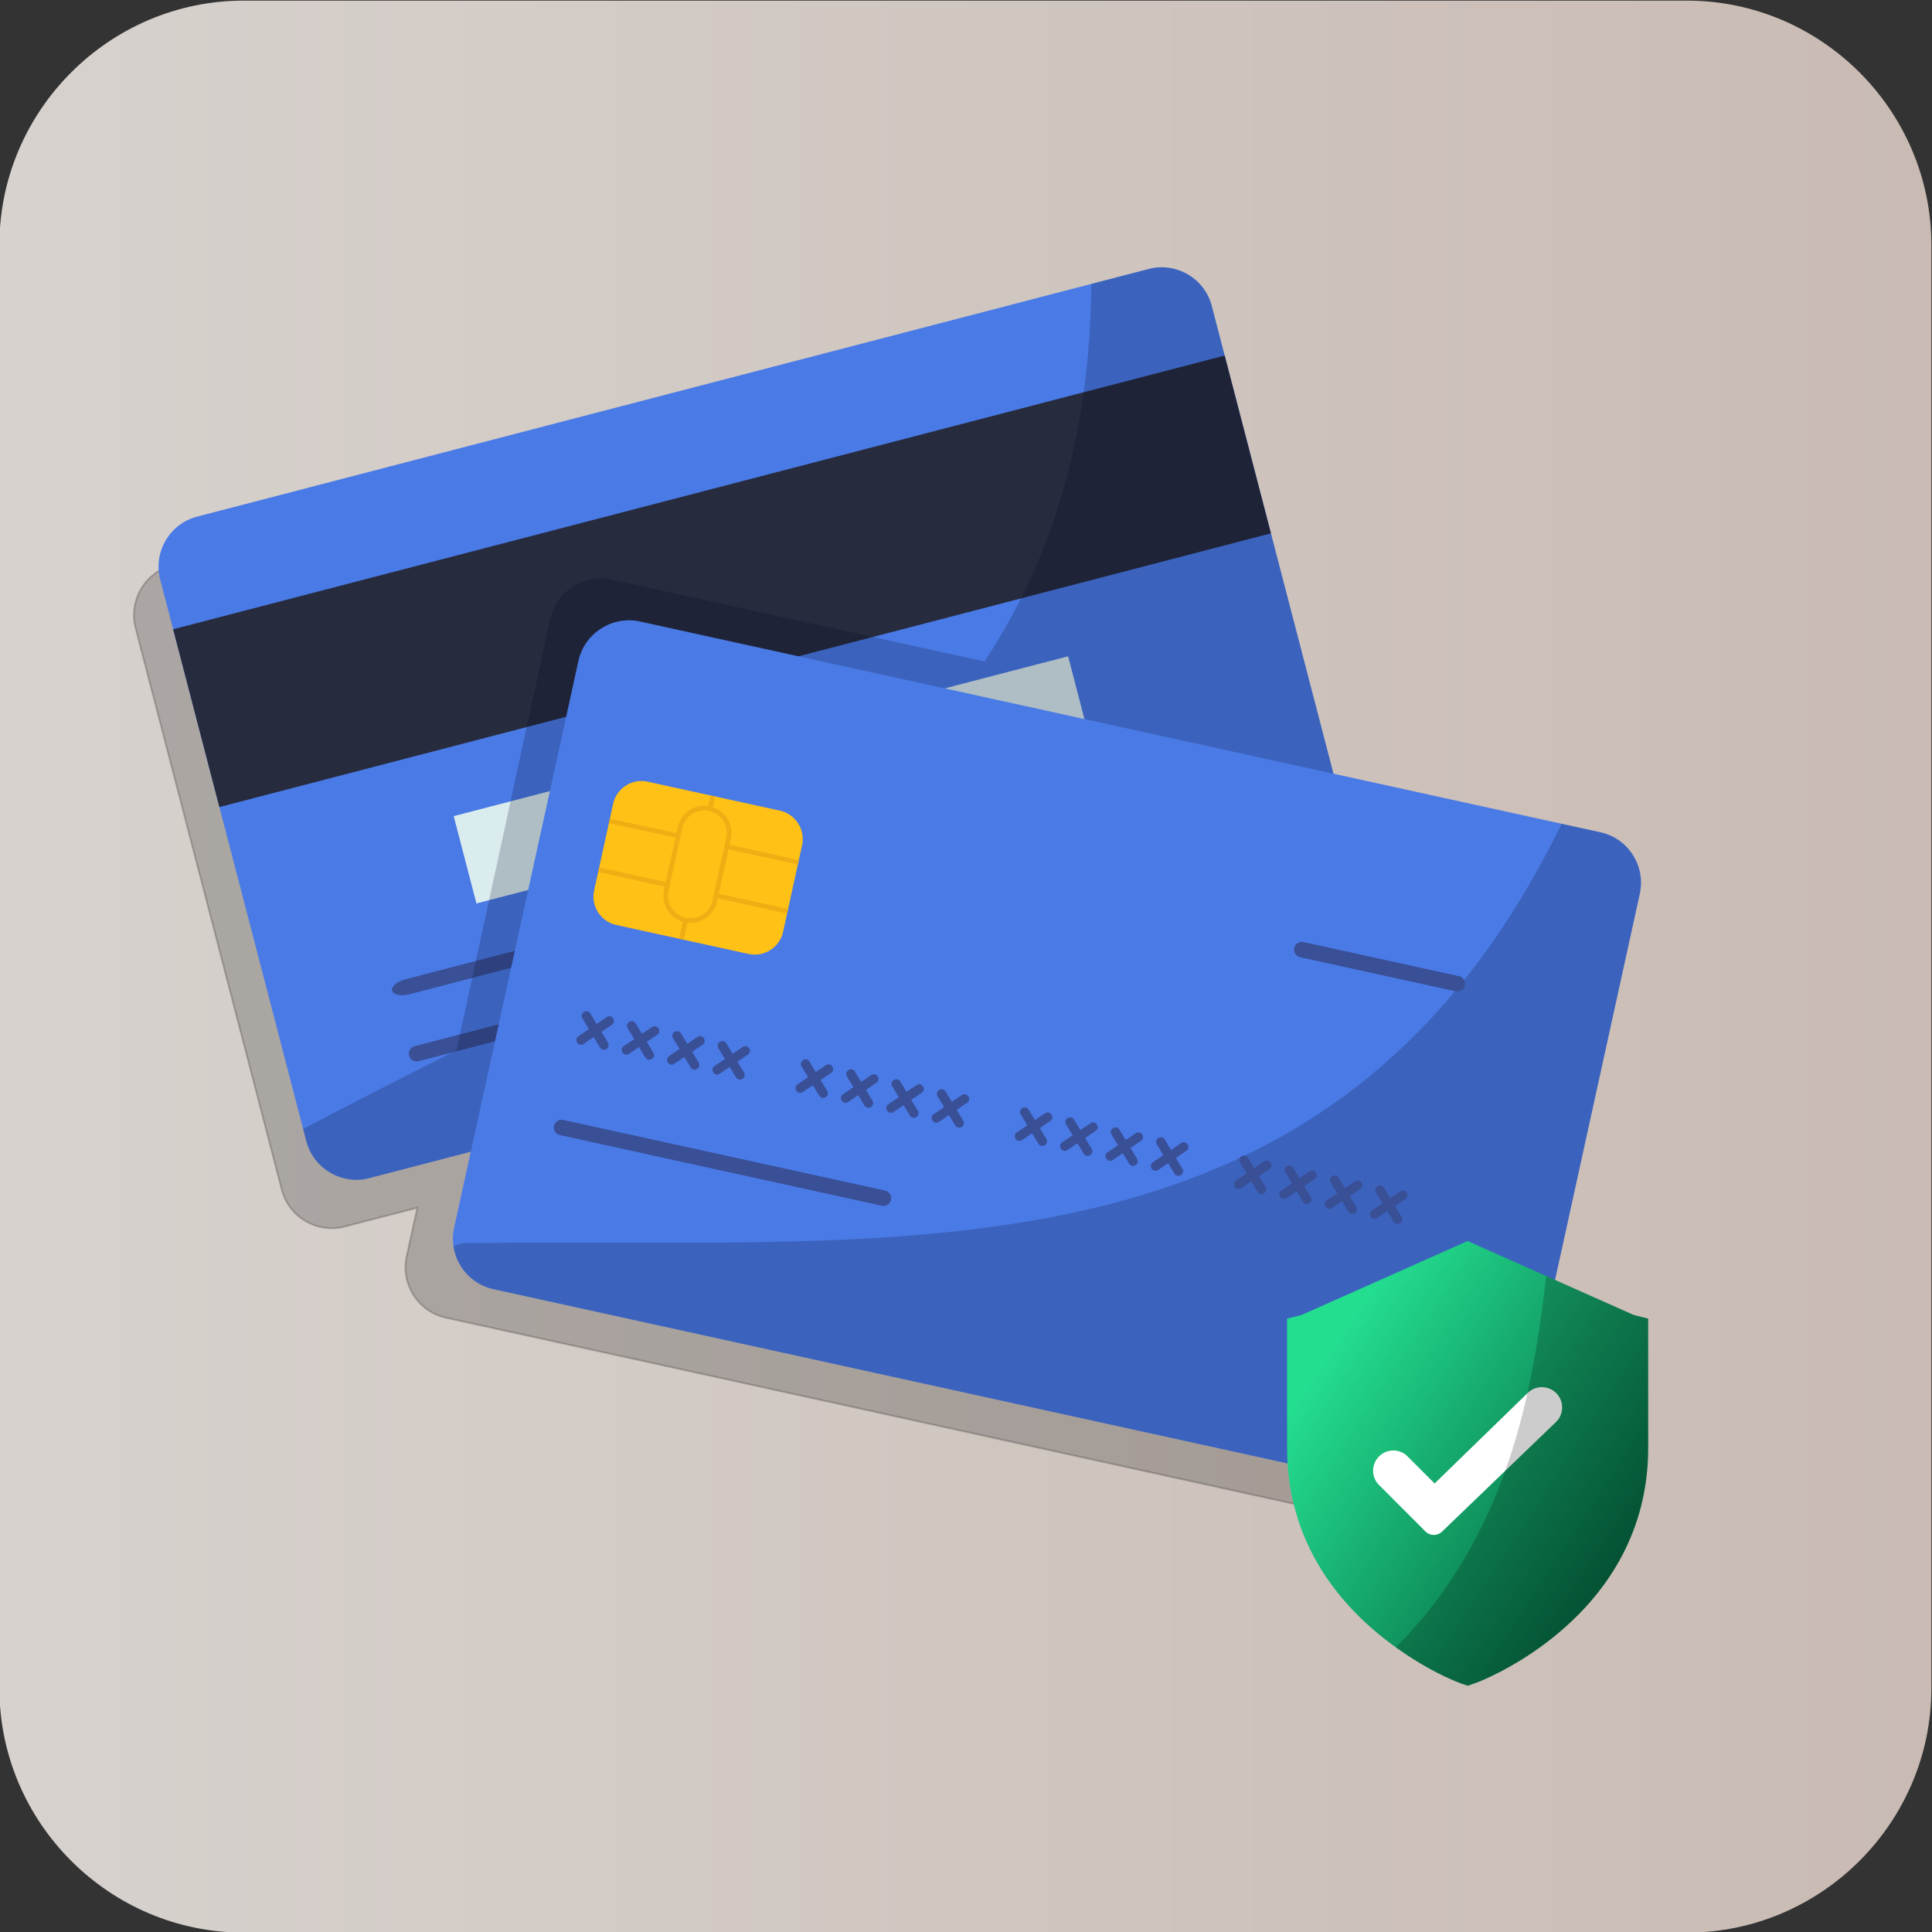 <?xml version="1.0" encoding="UTF-8"?>
<!DOCTYPE svg PUBLIC "-//W3C//DTD SVG 1.1//EN" "http://www.w3.org/Graphics/SVG/1.1/DTD/svg11.dtd">
<!-- Creator: CorelDRAW 2019 (64-Bit) -->
<svg xmlns="http://www.w3.org/2000/svg" xml:space="preserve" width="250px" height="250px" version="1.1" style="shape-rendering:geometricPrecision; text-rendering:geometricPrecision; image-rendering:optimizeQuality; fill-rule:evenodd; clip-rule:evenodd"
viewBox="0 0 250 250"
 xmlns:xlink="http://www.w3.org/1999/xlink">
 <rect x="0" y="0" width="250" height="250" fill="#333333" stroke="none"/>
 <defs>
  <style type="text/css">
   <![CDATA[
    .str0 {stroke:black;stroke-width:0.24;stroke-miterlimit:22.926;stroke-opacity:0.2}
    .fil2 {fill:none}
    .fil4 {fill:#262B3E}
    .fil3 {fill:#4A7AE5}
    .fil6 {fill:#DAECEE}
    .fil8 {fill:#FFC116}
    .fil5 {fill:#394F96;fill-rule:nonzero}
    .fil9 {fill:#EFAE13;fill-rule:nonzero}
    .fil11 {fill:white;fill-rule:nonzero}
    .fil1 {fill:black;fill-opacity:0.2}
    .fil7 {fill:#000821;fill-opacity:0.2}
    .fil0 {fill:url(#id5)}
    .fil10 {fill:url(#id6)}
   ]]>
  </style>
   <clipPath id="id0">
    <path d="M31.54 0.08l186.75 0c17.39,0 31.63,14.24 31.63,31.63l0 186.75c0,17.39 -14.24,31.62 -31.63,31.62l-186.75 0c-17.39,0 -31.62,-14.23 -31.62,-31.62l0 -186.75c0,-17.39 14.23,-31.63 31.62,-31.63z"/>
   </clipPath>
    <clipPath id="id1">
     <path d="M47.78 152.45l123.16 -32.05c3.55,-0.92 5.7,-4.58 4.77,-8.14l-18.91 -72.68c-0.92,-3.55 -4.59,-5.7 -8.14,-4.78l-123.15 32.05c-3.56,0.92 -5.71,4.59 -4.78,8.14l18.91 72.68c0.93,3.56 4.59,5.71 8.14,4.78z"/>
    </clipPath>
    <clipPath id="id2">
     <path d="M63.85 166.82l124.29 27.27c3.59,0.79 7.17,-1.5 7.95,-5.09l16.1 -73.35c0.79,-3.59 -1.5,-7.17 -5.09,-7.95l-124.3 -27.28c-3.58,-0.78 -7.16,1.51 -7.95,5.09l-16.09 73.36c-0.79,3.58 1.5,7.16 5.09,7.95z"/>
    </clipPath>
    <clipPath id="id3">
     <path d="M83.81 101.15l17.12 3.75c2.01,0.44 3.3,2.46 2.86,4.47l-2.46 11.21c-0.44,2.02 -2.45,3.31 -4.47,2.86l-17.12 -3.75c-2.02,-0.44 -3.3,-2.46 -2.86,-4.47l2.46 -11.21c0.44,-2.02 2.45,-3.31 4.47,-2.86z"/>
    </clipPath>
    <clipPath id="id4">
     <path d="M211.4 170.16l1.87 0.47 0 16.78c0,9.45 -4.1,17.41 -11.17,23.52 -2.33,2.02 -4.94,3.79 -7.67,5.24 -0.52,0.27 -2.67,1.38 -3.64,1.65l-0.54 0.2 -0.34 0.11 -0.9 -0.31c-3.91,-1.49 -8.19,-4.25 -11.32,-6.96 -7.05,-6.09 -11.14,-14.02 -11.14,-23.45l0 -16.78 1.87 -0.47 21.49 -9.57 21.49 9.57z"/>
    </clipPath>
  <linearGradient id="id5" gradientUnits="userSpaceOnUse" x1="-0.08" y1="125.08" x2="249.92" y2="125.08">
   <stop offset="0" style="stop-opacity:1; stop-color:#D7D2CE"/>
   <stop offset="1" style="stop-opacity:1; stop-color:#C9BBB3"/>
  </linearGradient>
  <linearGradient id="id6" gradientUnits="userSpaceOnUse" x1="168.26" y1="180.09" x2="212.43" y2="208.97">
   <stop offset="0" style="stop-opacity:1; stop-color:#24DE90"/>
   <stop offset="1" style="stop-opacity:1; stop-color:#005736"/>
  </linearGradient>
 </defs>
 <g id="Layer_x0020_1">
  <path class="fil0" d="M31.54 0.08l186.75 0c17.39,0 31.63,14.24 31.63,31.63l0 186.75c0,17.39 -14.24,31.62 -31.63,31.62l-186.75 0c-17.39,0 -31.62,-14.23 -31.62,-31.62l0 -186.75c0,-17.39 14.23,-31.63 31.62,-31.63z"/>
  <g style="clip-path:url(#id0)">
   <g id="_2292916479216">
    <path id="1" class="fil1 str0" d="M44.6 158.72l9.4 -2.44 -1.38 6.29c-0.79,3.58 1.5,7.16 5.09,7.95l124.3 27.27c3.58,0.79 7.16,-1.5 7.95,-5.09l16.09 -73.35c0.79,-3.59 -1.5,-7.17 -5.09,-7.95l-32.12 -7.05 -15.22 -58.5c-0.93,-3.55 -4.59,-5.7 -8.15,-4.77l-123.15 32.04c-3.55,0.93 -5.7,4.59 -4.78,8.14l18.92 72.68c0.92,3.56 4.58,5.71 8.14,4.78z"/>
   </g>
  </g>
  <path class="fil2" d="M31.54 0.08l186.75 0c17.39,0 31.63,14.24 31.63,31.63l0 186.75c0,17.39 -14.24,31.62 -31.63,31.62l-186.75 0c-17.39,0 -31.62,-14.23 -31.62,-31.62l0 -186.75c0,-17.39 14.23,-31.63 31.62,-31.63z"/>
  <g id="_2292916467504">
   <path class="fil3" d="M47.78 152.45l123.16 -32.05c3.55,-0.92 5.7,-4.58 4.77,-8.14l-18.91 -72.68c-0.92,-3.55 -4.59,-5.7 -8.14,-4.78l-123.15 32.05c-3.56,0.92 -5.71,4.59 -4.78,8.14l18.91 72.68c0.93,3.56 4.59,5.71 8.14,4.78z"/>
   <g style="clip-path:url(#id1)">
    <g>
     <rect class="fil4" transform="matrix(1.045 -0.272 0.25 0.961 16.499 82.963)" width="141.53" height="23.94"/>
     <path class="fil5" d="M52.46 126.72l84.13 -21.89c1.08,-0.29 2.08,-0.08 2.22,0.45 0.14,0.54 -0.63,1.2 -1.72,1.49l-84.12 21.89c-1.09,0.28 -2.09,0.07 -2.23,-0.46 -0.14,-0.53 0.64,-1.2 1.72,-1.48z"/>
     <path class="fil5" d="M53.64 135.38l41.27 -10.74c0.53,-0.14 1.08,0.18 1.22,0.72 0.14,0.53 -0.18,1.08 -0.72,1.22l-41.26 10.74c-0.54,0.14 -1.08,-0.19 -1.22,-0.72 -0.14,-0.53 0.18,-1.08 0.71,-1.22z"/>
     <rect class="fil6" transform="matrix(0.961 -0.25 0.25 0.961 58.709 105.606)" width="82.73" height="11.76"/>
     <path class="fil7" d="M25.97 160.5l13.01 -14.29c6.69,-3.54 13.43,-6.93 20.09,-10.3l12.12 -55.82c0.78,-3.58 4.36,-5.87 7.95,-5.09l48.25 10.59c10,-15.1 15.37,-34.24 13.46,-60.18l39.26 10.05 26.67 79.28 -180.81 45.76z"/>
    </g>
   </g>
   <path class="fil2" d="M47.78 152.45l123.16 -32.05c3.55,-0.92 5.7,-4.58 4.77,-8.14l-18.91 -72.68c-0.92,-3.55 -4.59,-5.7 -8.14,-4.78l-123.15 32.05c-3.56,0.92 -5.71,4.59 -4.78,8.14l18.91 72.68c0.93,3.56 4.59,5.71 8.14,4.78z"/>
   <path class="fil3" d="M63.85 166.82l124.29 27.27c3.59,0.79 7.17,-1.5 7.95,-5.09l16.1 -73.35c0.79,-3.59 -1.5,-7.17 -5.09,-7.95l-124.3 -27.28c-3.58,-0.78 -7.16,1.51 -7.95,5.09l-16.09 73.36c-0.79,3.58 1.5,7.16 5.09,7.95z"/>
   <g style="clip-path:url(#id2)">
    <g>
     <path id="1" class="fil7" d="M41.68 167.72l18.07 -6.84c58.93,-0.94 116.5,7.83 145.57,-61.48l30.43 26.76 -12.18 82.76 -181.89 -41.2z"/>
    </g>
   </g>
   <path class="fil2" d="M63.85 166.82l124.29 27.27c3.59,0.79 7.17,-1.5 7.95,-5.09l16.1 -73.35c0.79,-3.59 -1.5,-7.17 -5.09,-7.95l-124.3 -27.28c-3.58,-0.78 -7.16,1.51 -7.95,5.09l-16.09 73.36c-0.79,3.58 1.5,7.16 5.09,7.95z"/>
   <path class="fil8" d="M83.81 101.15l17.12 3.75c2.01,0.44 3.3,2.46 2.86,4.47l-2.46 11.21c-0.44,2.02 -2.45,3.31 -4.47,2.86l-17.12 -3.75c-2.02,-0.44 -3.3,-2.46 -2.86,-4.47l2.46 -11.21c0.44,-2.02 2.45,-3.31 4.47,-2.86z"/>
   <g style="clip-path:url(#id3)">
    <g>
     <path id="1" class="fil9" d="M77.43 112.23l8.71 1.91 1.26 -5.74 -8.66 -1.9 0.13 -0.59 8.66 1.9 0.17 -0.79c0.21,-0.94 0.78,-1.72 1.54,-2.2 0.69,-0.45 1.54,-0.65 2.4,-0.52l0.31 -1.41 0.6 0.13 -0.32 1.42c0.79,0.26 1.44,0.78 1.87,1.44 0.48,0.76 0.68,1.71 0.47,2.65l-0.17 0.79 9.02 1.98 -0.13 0.59 -9.02 -1.98 -1.26 5.74 9.12 2 -0.13 0.59 -9.12 -2 -0.09 0.42c-0.21,0.95 -0.79,1.72 -1.54,2.21 -0.67,0.43 -1.48,0.63 -2.3,0.54l-0.49 2.24 -0.6 -0.13 0.49 -2.24c-0.83,-0.24 -1.51,-0.78 -1.96,-1.48 -0.48,-0.75 -0.68,-1.7 -0.48,-2.64l0.1 -0.43 -8.71 -1.91 0.13 -0.59zm14.33 -7.29c-0.78,-0.18 -1.56,-0.01 -2.19,0.39 -0.63,0.4 -1.11,1.04 -1.28,1.82l-1.78 8.14c-0.17,0.78 -0.01,1.56 0.39,2.19 0.41,0.63 1.05,1.1 1.83,1.27 0.78,0.18 1.56,0.01 2.19,-0.39 0.63,-0.4 1.1,-1.04 1.27,-1.83l1.79 -8.13c0.17,-0.78 0.01,-1.56 -0.4,-2.19 -0.4,-0.63 -1.04,-1.1 -1.82,-1.27z"/>
    </g>
   </g>
   <path class="fil2" d="M83.81 101.15l17.12 3.75c2.01,0.44 3.3,2.46 2.86,4.47l-2.46 11.21c-0.44,2.02 -2.45,3.31 -4.47,2.86l-17.12 -3.75c-2.02,-0.44 -3.3,-2.46 -2.86,-4.47l2.46 -11.21c0.44,-2.02 2.45,-3.31 4.47,-2.86z"/>
   <path class="fil5" d="M76.38 131.13l0.82 1.37 1.32 -0.9c0.26,-0.18 0.62,-0.11 0.8,0.16 0.19,0.28 0.16,0.64 -0.13,0.83l-1.37 0.93 0.85 1.42c0.17,0.27 0.08,0.63 -0.19,0.8 -0.29,0.17 -0.65,0.12 -0.83,-0.18l-0.83 -1.36 -1.31 0.89c-0.27,0.18 -0.63,0.11 -0.81,-0.16 -0.19,-0.28 -0.16,-0.64 0.14,-0.83l1.36 -0.93 -0.85 -1.42c-0.17,-0.27 -0.08,-0.63 0.2,-0.79 0.29,-0.18 0.64,-0.13 0.83,0.17zm5.86 1.29l0.83 1.36 1.31 -0.89c0.27,-0.18 0.63,-0.11 0.81,0.16 0.19,0.28 0.16,0.64 -0.13,0.83l-1.37 0.93 0.85 1.42c0.17,0.27 0.08,0.63 -0.19,0.79 -0.3,0.18 -0.65,0.13 -0.83,-0.17l-0.83 -1.37 -1.31 0.9c-0.27,0.18 -0.63,0.11 -0.81,-0.16 -0.19,-0.28 -0.16,-0.64 0.13,-0.84l1.37 -0.92 -0.85 -1.42c-0.17,-0.27 -0.08,-0.63 0.19,-0.8 0.3,-0.17 0.65,-0.12 0.83,0.18zm5.87 1.29l0.82 1.36 1.32 -0.89c0.27,-0.18 0.63,-0.11 0.81,0.15 0.19,0.28 0.16,0.64 -0.14,0.84l-1.36 0.93 0.85 1.41c0.17,0.28 0.08,0.64 -0.2,0.8 -0.29,0.18 -0.64,0.13 -0.83,-0.18l-0.82 -1.36 -1.32 0.89c-0.26,0.19 -0.62,0.12 -0.8,-0.15 -0.19,-0.28 -0.16,-0.64 0.13,-0.84l1.37 -0.93 -0.85 -1.41c-0.17,-0.28 -0.08,-0.63 0.19,-0.8 0.29,-0.18 0.65,-0.12 0.83,0.18zm5.87 1.29l0.82 1.36 1.32 -0.89c0.27,-0.18 0.63,-0.11 0.81,0.15 0.19,0.28 0.15,0.64 -0.14,0.84l-1.37 0.93 0.86 1.41c0.16,0.28 0.08,0.63 -0.2,0.8 -0.29,0.18 -0.65,0.12 -0.83,-0.18l-0.82 -1.36 -1.32 0.89c-0.26,0.18 -0.62,0.11 -0.8,-0.15 -0.19,-0.28 -0.16,-0.64 0.13,-0.84l1.37 -0.93 -0.86 -1.41c-0.16,-0.28 -0.07,-0.64 0.2,-0.8 0.29,-0.18 0.65,-0.13 0.83,0.18z"/>
   <path class="fil5" d="M104.74 137.36l0.82 1.36 1.32 -0.89c0.27,-0.18 0.63,-0.11 0.81,0.15 0.19,0.28 0.15,0.64 -0.14,0.84l-1.37 0.93 0.86 1.41c0.16,0.28 0.07,0.63 -0.2,0.8 -0.29,0.18 -0.65,0.13 -0.83,-0.18l-0.82 -1.36 -1.32 0.89c-0.26,0.18 -0.63,0.11 -0.81,-0.15 -0.19,-0.28 -0.15,-0.64 0.14,-0.84l1.37 -0.93 -0.86 -1.41c-0.16,-0.28 -0.07,-0.63 0.2,-0.8 0.29,-0.18 0.65,-0.13 0.83,0.18zm5.87 1.28l0.82 1.37 1.32 -0.9c0.26,-0.18 0.62,-0.11 0.8,0.16 0.19,0.28 0.16,0.64 -0.13,0.84l-1.37 0.92 0.86 1.42c0.16,0.27 0.07,0.63 -0.2,0.8 -0.29,0.17 -0.65,0.12 -0.83,-0.18l-0.82 -1.36 -1.32 0.89c-0.27,0.18 -0.63,0.11 -0.81,-0.15 -0.19,-0.29 -0.15,-0.64 0.14,-0.84l1.37 -0.93 -0.86 -1.42c-0.16,-0.27 -0.07,-0.63 0.2,-0.79 0.29,-0.18 0.65,-0.13 0.83,0.17zm5.87 1.29l0.82 1.36 1.32 -0.89c0.26,-0.18 0.62,-0.11 0.8,0.16 0.19,0.28 0.16,0.64 -0.13,0.83l-1.37 0.93 0.85 1.42c0.17,0.27 0.08,0.63 -0.19,0.8 -0.29,0.17 -0.65,0.12 -0.83,-0.18l-0.82 -1.36 -1.32 0.89c-0.27,0.18 -0.63,0.11 -0.81,-0.16 -0.19,-0.28 -0.16,-0.64 0.14,-0.83l1.37 -0.93 -0.86 -1.42c-0.16,-0.27 -0.08,-0.63 0.2,-0.79 0.29,-0.18 0.64,-0.13 0.83,0.17zm5.86 1.29l0.83 1.36 1.31 -0.89c0.27,-0.18 0.63,-0.11 0.81,0.16 0.19,0.28 0.16,0.63 -0.13,0.83l-1.37 0.93 0.85 1.42c0.17,0.27 0.08,0.63 -0.19,0.79 -0.3,0.18 -0.65,0.13 -0.83,-0.17l-0.83 -1.37 -1.31 0.9c-0.27,0.18 -0.63,0.11 -0.81,-0.16 -0.19,-0.28 -0.16,-0.64 0.13,-0.84l1.37 -0.92 -0.85 -1.42c-0.17,-0.27 -0.08,-0.63 0.2,-0.8 0.29,-0.17 0.64,-0.12 0.82,0.18z"/>
   <path class="fil5" d="M133.1 143.58l0.83 1.36 1.31 -0.89c0.27,-0.18 0.63,-0.11 0.81,0.16 0.19,0.28 0.16,0.64 -0.13,0.83l-1.37 0.93 0.85 1.42c0.17,0.27 0.08,0.63 -0.19,0.79 -0.3,0.18 -0.65,0.13 -0.83,-0.17l-0.83 -1.37 -1.31 0.9c-0.27,0.18 -0.63,0.11 -0.81,-0.16 -0.19,-0.28 -0.16,-0.64 0.13,-0.83l1.37 -0.93 -0.85 -1.42c-0.17,-0.27 -0.08,-0.63 0.19,-0.8 0.3,-0.17 0.65,-0.12 0.83,0.18zm5.87 1.29l0.82 1.36 1.32 -0.89c0.27,-0.18 0.63,-0.11 0.81,0.15 0.19,0.28 0.16,0.64 -0.14,0.84l-1.37 0.93 0.86 1.41c0.17,0.28 0.08,0.64 -0.2,0.8 -0.29,0.18 -0.64,0.13 -0.83,-0.18l-0.82 -1.36 -1.32 0.9c-0.26,0.18 -0.62,0.11 -0.8,-0.16 -0.19,-0.28 -0.16,-0.64 0.13,-0.84l1.37 -0.93 -0.85 -1.41c-0.17,-0.28 -0.08,-0.63 0.19,-0.8 0.29,-0.18 0.65,-0.12 0.83,0.18zm5.87 1.29l0.82 1.36 1.32 -0.89c0.27,-0.18 0.63,-0.11 0.81,0.15 0.19,0.28 0.15,0.64 -0.14,0.84l-1.37 0.93 0.86 1.41c0.16,0.28 0.08,0.63 -0.2,0.8 -0.29,0.18 -0.65,0.12 -0.83,-0.18l-0.82 -1.36 -1.32 0.89c-0.26,0.18 -0.62,0.11 -0.8,-0.15 -0.19,-0.28 -0.16,-0.64 0.13,-0.84l1.37 -0.93 -0.86 -1.41c-0.16,-0.28 -0.07,-0.64 0.2,-0.8 0.29,-0.18 0.65,-0.13 0.83,0.18zm5.87 1.28l0.82 1.37 1.32 -0.9c0.26,-0.18 0.63,-0.11 0.81,0.16 0.19,0.28 0.15,0.64 -0.14,0.84l-1.37 0.92 0.86 1.42c0.16,0.27 0.07,0.63 -0.2,0.8 -0.29,0.17 -0.65,0.12 -0.83,-0.18l-0.82 -1.36 -1.32 0.89c-0.27,0.18 -0.63,0.11 -0.81,-0.16 -0.19,-0.28 -0.15,-0.63 0.14,-0.83l1.37 -0.93 -0.86 -1.42c-0.16,-0.27 -0.07,-0.63 0.2,-0.79 0.29,-0.18 0.65,-0.13 0.83,0.17z"/>
   <path class="fil5" d="M161.47 149.8l0.82 1.37 1.32 -0.9c0.26,-0.18 0.62,-0.11 0.8,0.16 0.19,0.28 0.16,0.64 -0.13,0.84l-1.37 0.92 0.86 1.42c0.16,0.27 0.07,0.63 -0.2,0.8 -0.29,0.17 -0.65,0.12 -0.83,-0.18l-0.82 -1.36 -1.32 0.89c-0.27,0.18 -0.63,0.11 -0.81,-0.15 -0.19,-0.29 -0.15,-0.64 0.14,-0.84l1.37 -0.93 -0.86 -1.42c-0.16,-0.27 -0.08,-0.63 0.2,-0.79 0.29,-0.18 0.65,-0.13 0.83,0.17zm5.87 1.29l0.82 1.37 1.32 -0.9c0.26,-0.18 0.62,-0.11 0.8,0.16 0.19,0.28 0.16,0.64 -0.13,0.83l-1.37 0.93 0.85 1.42c0.17,0.27 0.08,0.63 -0.19,0.8 -0.29,0.17 -0.65,0.12 -0.83,-0.18l-0.82 -1.36 -1.32 0.89c-0.27,0.18 -0.63,0.11 -0.81,-0.16 -0.19,-0.28 -0.16,-0.64 0.14,-0.83l1.37 -0.93 -0.86 -1.42c-0.16,-0.27 -0.08,-0.63 0.2,-0.79 0.29,-0.18 0.64,-0.13 0.83,0.17zm5.86 1.29l0.83 1.36 1.31 -0.89c0.27,-0.18 0.63,-0.11 0.81,0.16 0.19,0.28 0.16,0.63 -0.13,0.83l-1.37 0.93 0.85 1.42c0.17,0.27 0.08,0.63 -0.19,0.79 -0.3,0.18 -0.65,0.13 -0.83,-0.17l-0.83 -1.37 -1.31 0.9c-0.27,0.18 -0.63,0.11 -0.81,-0.16 -0.19,-0.28 -0.16,-0.64 0.13,-0.84l1.37 -0.92 -0.85 -1.42c-0.17,-0.27 -0.08,-0.63 0.19,-0.8 0.3,-0.17 0.65,-0.12 0.83,0.18zm5.87 1.29l0.83 1.36 1.31 -0.89c0.27,-0.18 0.63,-0.11 0.81,0.15 0.19,0.28 0.16,0.64 -0.13,0.84l-1.37 0.93 0.85 1.41c0.17,0.28 0.08,0.64 -0.2,0.8 -0.29,0.18 -0.64,0.13 -0.83,-0.18l-0.82 -1.36 -1.32 0.89c-0.26,0.18 -0.62,0.11 -0.8,-0.15 -0.19,-0.28 -0.16,-0.64 0.13,-0.84l1.37 -0.93 -0.85 -1.41c-0.17,-0.28 -0.08,-0.63 0.19,-0.8 0.29,-0.18 0.65,-0.12 0.83,0.18z"/>
   <path class="fil5" d="M72.88 144.92l41.65 9.14c0.54,0.12 0.88,0.66 0.76,1.19 -0.12,0.54 -0.65,0.89 -1.19,0.77l-41.65 -9.14c-0.54,-0.12 -0.88,-0.65 -0.76,-1.19 0.12,-0.54 0.65,-0.89 1.19,-0.77z"/>
   <path class="fil5" d="M168.66 121.9l20.14 4.42c0.53,0.12 0.88,0.65 0.76,1.19 -0.12,0.54 -0.66,0.88 -1.19,0.77l-20.14 -4.42c-0.53,-0.12 -0.88,-0.66 -0.76,-1.19 0.12,-0.54 0.65,-0.89 1.19,-0.77z"/>
   <path class="fil10" d="M211.4 170.16l1.87 0.47 0 16.78c0,9.45 -4.1,17.41 -11.17,23.52 -2.33,2.02 -4.94,3.79 -7.67,5.24 -0.52,0.27 -2.67,1.38 -3.64,1.65l-0.54 0.2 -0.34 0.11 -0.9 -0.31c-3.91,-1.49 -8.19,-4.25 -11.32,-6.96 -7.05,-6.09 -11.14,-14.02 -11.14,-23.45l0 -16.78 1.87 -0.47 21.49 -9.57 21.49 9.57z"/>
   <g style="clip-path:url(#id4)">
    <g>
     <path id="1" class="fil11" d="M185.64 191.96l12.05 -11.72c0.49,-0.48 1.15,-0.74 1.83,-0.74 1.45,0 2.62,1.17 2.62,2.62 0,0.71 -0.28,1.4 -0.8,1.89l-14.76 14.2c-0.59,0.56 -1.53,0.55 -2.11,-0.02l-6.16 -6.17c-0.41,-0.48 -0.63,-1.08 -0.63,-1.71 0,-1.44 1.17,-2.62 2.62,-2.62 0.62,0 1.23,0.23 1.7,0.63l3.64 3.64z"/>
     <path class="fil1" d="M201.28 157.12c-2.71,11.89 -0.83,47.77 -34.63,66.54l59.31 -0.2 -0.27 -54.66 -24.41 -11.68z"/>
    </g>
   </g>
   <path class="fil2" d="M211.4 170.16l1.87 0.47 0 16.78c0,9.45 -4.1,17.41 -11.17,23.52 -2.33,2.02 -4.94,3.79 -7.67,5.24 -0.52,0.27 -2.67,1.38 -3.64,1.65l-0.54 0.2 -0.34 0.11 -0.9 -0.31c-3.91,-1.49 -8.19,-4.25 -11.32,-6.96 -7.05,-6.09 -11.14,-14.02 -11.14,-23.45l0 -16.78 1.87 -0.47 21.49 -9.57 21.49 9.57z"/>
  </g>
 </g>
</svg>
